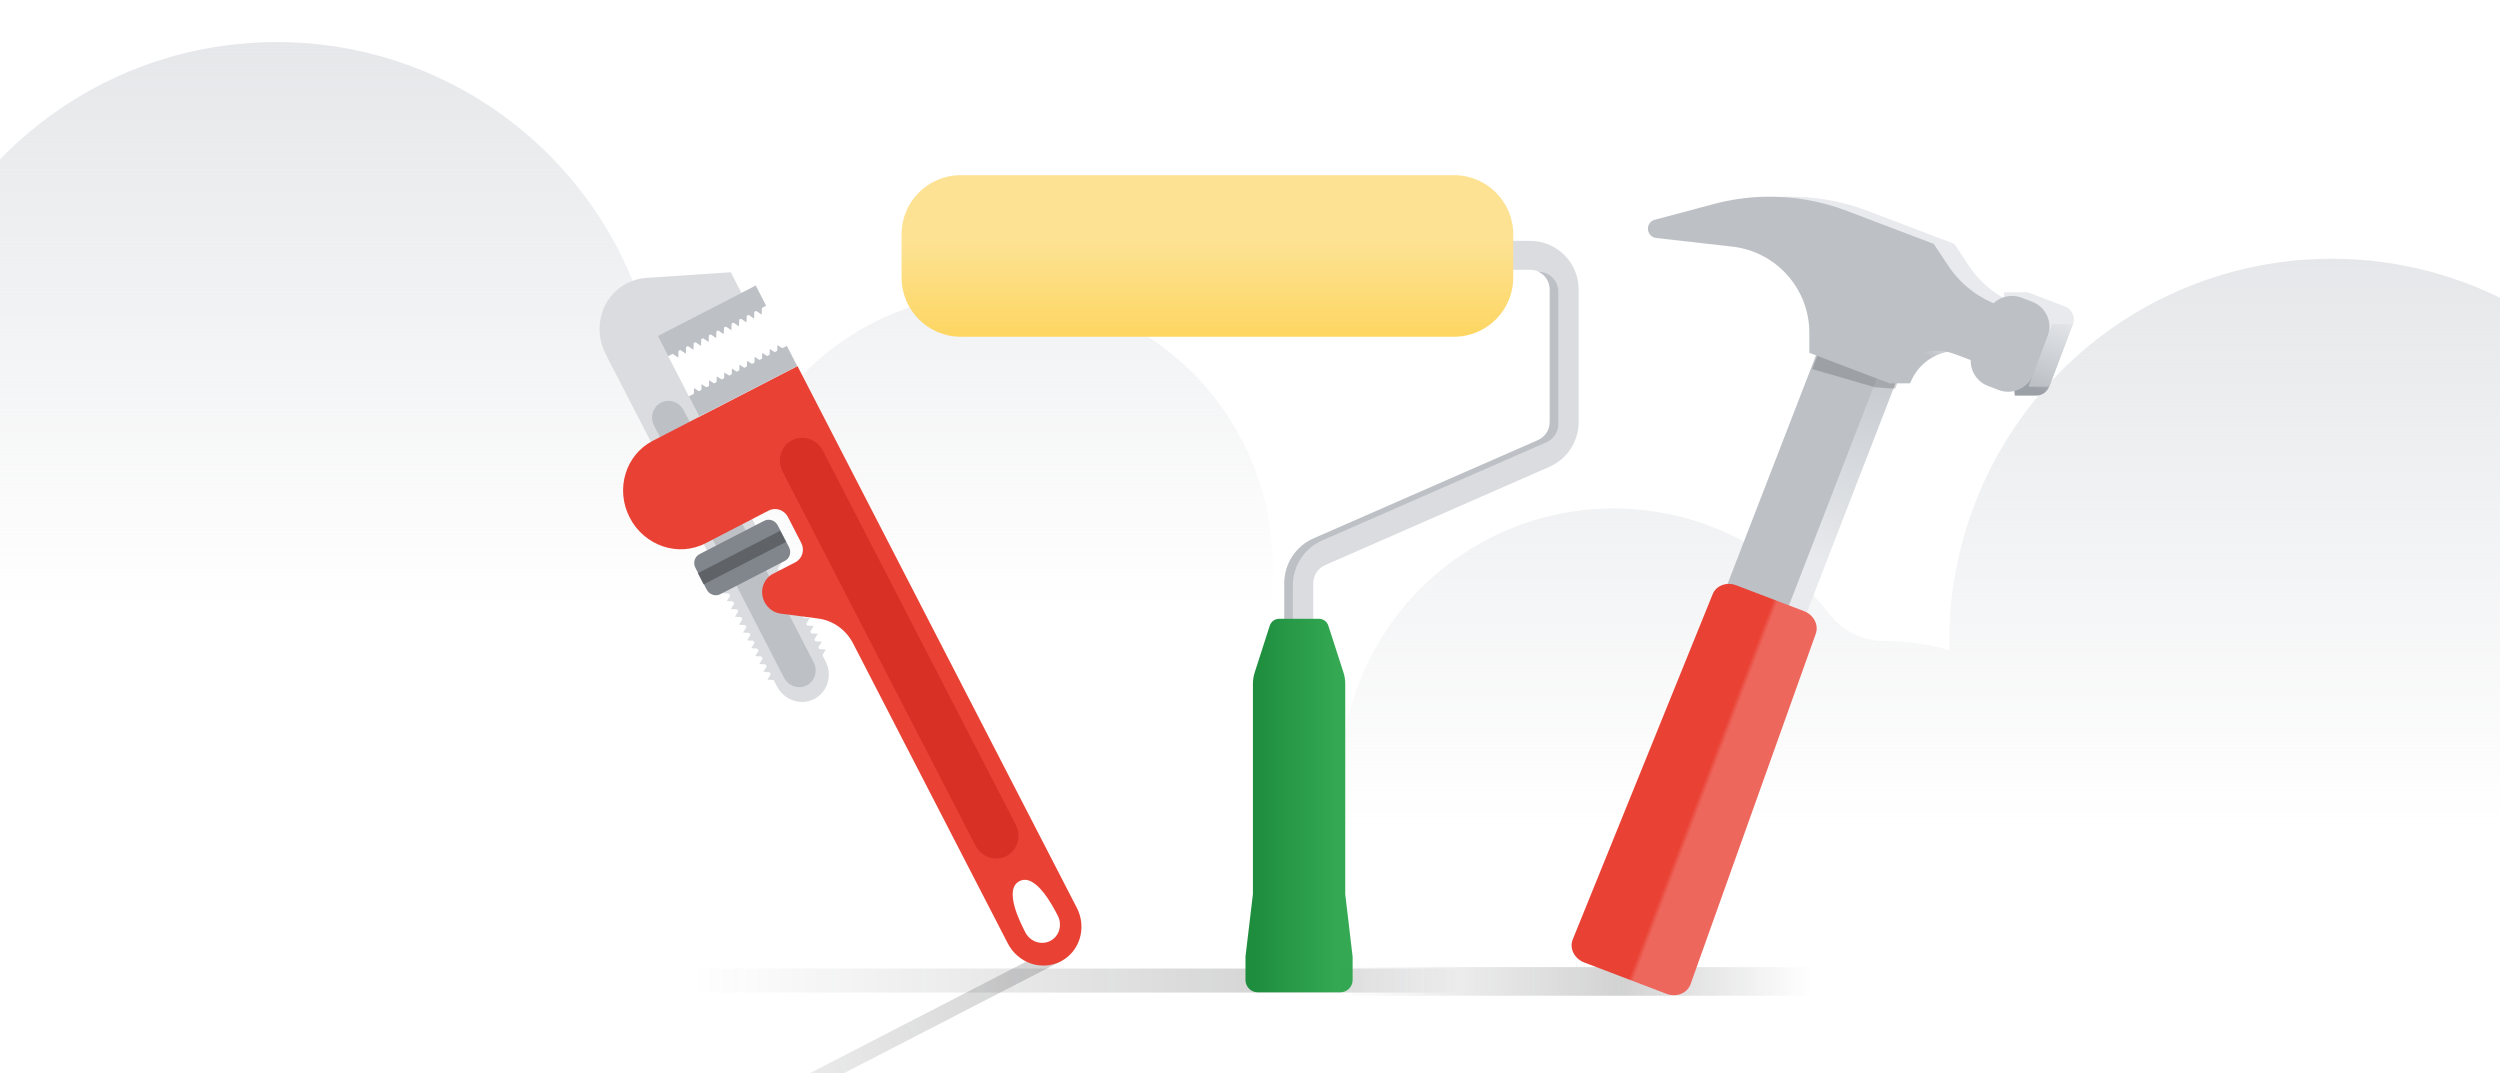 <?xml version="1.0" encoding="utf-8"?><!--Generator: Adobe Illustrator 23.0.3, SVG Export Plug-In . SVG Version: 6.00 Build 0)--><svg version="1.1" id="Layer_2" xmlns="http://www.w3.org/2000/svg" xmlns:xlink="http://www.w3.org/1999/xlink" x="0px" y="0px" width="410px" height="176px" viewBox="0 0 410 176" enable-background="new 0 0 410 176" xml:space="preserve"><linearGradient id="Path_4_" gradientUnits="userSpaceOnUse" x1="1.039" y1="176.437" x2="1.039" y2="177.433" gradientTransform="matrix(225.234 0 0 -136.941 98.485 24296.836)"><stop offset="0" style="stop-color:#DADCE0;stop-opacity:0"/><stop offset="1" style="stop-color:#DADCE0"/></linearGradient><path id="Path" fill="url(#Path_4_)" d="M384.83,42.48c-17.04-0.66-33.62,5.64-45.91,17.47c-12.29,11.82-19.24,28.15-19.24,45.2	c0,0.49,0,1,0,1.45c-3.33-0.95-6.77-1.44-10.23-1.45h-0.07c-3.61,0.08-7.04-1.53-9.29-4.35c-14.33-18.56-40.55-22.92-60.12-10	c-19.57,12.92-25.86,38.74-14.43,59.22c11.43,20.47,36.72,28.66,57.98,18.78c9.01,8.81,21.88,12.44,34.17,9.65	c12.29-2.8,22.32-11.64,26.63-23.49c21.49,16.42,51.09,17.2,73.43,1.94c22.33-15.26,32.37-43.11,24.89-69.11	S411.86,43.53,384.83,42.48z"/><linearGradient id="SVGID_1_" gradientUnits="userSpaceOnUse" x1="1.219" y1="176.281" x2="1.219" y2="177.278" gradientTransform="matrix(226.444 0 0 -137.467 -180.459 24333.041)"><stop offset="0" style="stop-color:#DADCE0;stop-opacity:0"/><stop offset="1" style="stop-color:#DADCE0"/></linearGradient><path fill="url(#SVGID_1_)" d="M43.04,6.95c17.11-0.66,33.75,5.68,46.09,17.55s19.32,28.25,19.33,45.37c0,0.49,0,1,0,1.46	c3.35-0.97,6.83-1.46,10.32-1.46h0.06c3.61,0.05,7.05-1.57,9.3-4.4c14.4-18.65,40.75-23.04,60.41-10.06s25.99,38.94,14.49,59.51	c-11.5,20.57-36.91,28.79-58.28,18.84c-9.05,8.84-21.97,12.49-34.31,9.68c-12.34-2.81-22.41-11.69-26.74-23.58	c-21.58,16.59-51.38,17.44-73.87,2.11s-32.6-43.37-25.05-69.53S15.84,7.93,43.04,6.95z"/><g id="Page-1_1_"><g id="Services_Illustration" transform="translate(-107, -31)"><g id="Group" transform="translate(-56, -12)"><g id="paint-roller-copy" transform="translate(160, 43)"><linearGradient id="Fill-1-Copy_1_" gradientUnits="userSpaceOnUse" x1="4.863" y1="170.047" x2="5.803" y2="170.047" gradientTransform="matrix(134 0 0 -4 -535 841)"><stop offset="0" style="stop-color:#202124;stop-opacity:0"/><stop offset="0.79" style="stop-color:#202124"/><stop offset="1" style="stop-color:#202124;stop-opacity:0"/></linearGradient><polygon id="Fill-1-Copy" fill-rule="evenodd" clip-rule="evenodd" fill="url(#Fill-1-Copy_1_)" fill-opacity="0.2" points="113.4,162.78 245.49,162.78 245.49,158.84 113.4,158.84"/><g id="paint-roller" transform="translate(38, 0)"><g><path id="Path_2_" fill-rule="evenodd" clip-rule="evenodd" fill="#DADCE0" d="M175.64,112.86V95.65 c0-3.19,1.88-6.07,4.78-7.34l36.81-16.12c1.18-0.52,1.94-1.69,1.94-2.98V47.5c0-1.79-1.45-3.25-3.23-3.25h-4.24V39.5h4.24 c4.4,0,7.96,3.58,7.96,8v21.71c0,3.18-1.88,6.07-4.78,7.34l-36.81,16.13c-1.18,0.51-1.94,1.69-1.94,2.98v17.21H175.64z"/><path fill-rule="evenodd" clip-rule="evenodd" fill="#BDC1C6" d="M177.03,95.99c0-3.18,1.88-6.07,4.78-7.34l36.81-16.12 c1.18-0.52,1.94-1.69,1.94-2.98V47.84c0.01-0.86-0.33-1.68-0.93-2.3c-0.6-0.61-1.42-0.96-2.27-0.96 c1.1,0.54,1.79,1.66,1.8,2.88v21.75c0,1.29-0.76,2.46-1.94,2.98l-36.81,16.12c-2.9,1.27-4.78,4.16-4.78,7.34v17.21h1.39 L177.03,95.99z"/><linearGradient id="SVGID_2_" gradientUnits="userSpaceOnUse" x1="-26.921" y1="176.078" x2="-27.672" y2="176.078" gradientTransform="matrix(17.813 0 0 -62.156 663.879 11076.343)"><stop offset="0" style="stop-color:#34A853"/><stop offset="1" style="stop-color:#1E8E3E"/></linearGradient><path fill-rule="evenodd" clip-rule="evenodd" fill="url(#SVGID_2_)" d="M186.83,160.74v-3.84l-1.21-10.26v-34.49 c0-0.64-0.1-1.28-0.3-1.89l-2.47-7.65c-0.22-0.68-0.84-1.13-1.55-1.13h-6.51c-0.71,0-1.33,0.46-1.55,1.13l-2.46,7.65 c-0.2,0.61-0.3,1.25-0.3,1.89v34.47l-1.22,10.26v3.84c0,1.11,0.9,2.02,2.01,2.02h13.52c0.53,0.01,1.05-0.2,1.43-0.58 C186.61,161.79,186.82,161.28,186.83,160.74z"/><linearGradient id="Rectangle_3_" gradientUnits="userSpaceOnUse" x1="-32.408" y1="175.568" x2="-32.408" y2="175" gradientTransform="matrix(101.768 0 0 -26.873 3461.109 4757.593)"><stop offset="0" style="stop-color:#FDE293"/><stop offset="1" style="stop-color:#FDD663"/></linearGradient><path id="Rectangle_1_" fill-rule="evenodd" clip-rule="evenodd" fill="url(#Rectangle_3_)" d="M122.55,28.73h80.93 c5.35,0,9.69,4.34,9.69,9.69v7.11c0,5.35-4.34,9.69-9.69,9.69h-80.93c-5.35,0-9.69-4.34-9.69-9.69v-7.11 C112.86,33.06,117.2,28.73,122.55,28.73z"/></g></g></g></g></g></g><g id="Page-1"><g id="pipe-wrench" transform="translate(-7, 0)"><linearGradient id="Fill-1_2_" gradientUnits="userSpaceOnUse" x1="8.406" y1="208.266" x2="8.708" y2="208.266" gradientTransform="matrix(248.454 -128.13 -3.667 -7.11 -1219.378 2753.029)"><stop offset="0" style="stop-color:#202124;stop-opacity:0"/><stop offset="1" style="stop-color:#202124"/></linearGradient><polygon id="Fill-1" fill-rule="evenodd" clip-rule="evenodd" fill="url(#Fill-1_2_)" fill-opacity="0.2" points="104.29,197.21 180.99,157.65 179.81,155.38 103.11,194.93"/><g transform="translate(184, 0.2)"><g><polygon id="Path_1_" fill-rule="evenodd" clip-rule="evenodd" fill="#DADCE0" points="-51.15,111.27 -49.03,111.4 -50.03,109.47"/><polygon fill-rule="evenodd" clip-rule="evenodd" fill="#DADCE0" points="-51.81,109.98 -49.7,110.12 -50.7,108.18"/><polygon fill-rule="evenodd" clip-rule="evenodd" fill="#DADCE0" points="-52.48,108.69 -50.37,108.82 -51.36,106.89"/><polygon fill-rule="evenodd" clip-rule="evenodd" fill="#DADCE0" points="-53.14,107.4 -51.03,107.54 -52.03,105.6"/><polygon fill-rule="evenodd" clip-rule="evenodd" fill="#DADCE0" points="-53.81,106.11 -51.7,106.25 -52.69,104.32"/><polygon fill-rule="evenodd" clip-rule="evenodd" fill="#DADCE0" points="-54.47,104.82 -52.36,104.96 -53.36,103.02"/><polygon fill-rule="evenodd" clip-rule="evenodd" fill="#DADCE0" points="-55.14,103.53 -53.02,103.67 -54.02,101.74"/><polygon fill-rule="evenodd" clip-rule="evenodd" fill="#DADCE0" points="-55.8,102.25 -53.69,102.38 -54.69,100.45"/><polygon fill-rule="evenodd" clip-rule="evenodd" fill="#DADCE0" points="-56.47,100.95 -54.35,101.09 -55.35,99.16"/><polygon fill-rule="evenodd" clip-rule="evenodd" fill="#DADCE0" points="-57.13,99.67 -55.02,99.8 -56.02,97.87"/><polygon fill-rule="evenodd" clip-rule="evenodd" fill="#DADCE0" points="-57.8,98.38 -55.68,98.51 -56.68,96.58"/><polygon fill-rule="evenodd" clip-rule="evenodd" fill="#DADCE0" points="-58.46,97.09 -56.35,97.22 -57.35,95.29"/><polygon fill-rule="evenodd" clip-rule="evenodd" fill="#DADCE0" points="-48.87,92.15 -50.99,92.01 -49.99,93.94"/><polygon fill-rule="evenodd" clip-rule="evenodd" fill="#DADCE0" points="-48.21,93.43 -50.32,93.3 -49.33,95.23"/><polygon fill-rule="evenodd" clip-rule="evenodd" fill="#DADCE0" points="-47.54,94.72 -49.66,94.59 -48.66,96.52"/><polygon fill-rule="evenodd" clip-rule="evenodd" fill="#DADCE0" points="-46.88,96.01 -48.99,95.88 -47.99,97.81"/><polygon fill-rule="evenodd" clip-rule="evenodd" fill="#DADCE0" points="-46.22,97.3 -48.33,97.17 -47.33,99.1"/><polygon fill-rule="evenodd" clip-rule="evenodd" fill="#DADCE0" points="-45.55,98.59 -47.66,98.46 -46.67,100.39"/><polygon fill-rule="evenodd" clip-rule="evenodd" fill="#DADCE0" points="-44.88,99.88 -47,99.74 -46,101.68"/><polygon fill-rule="evenodd" clip-rule="evenodd" fill="#DADCE0" points="-44.22,101.17 -46.33,101.03 -45.34,102.97"/><polygon fill-rule="evenodd" clip-rule="evenodd" fill="#DADCE0" points="-43.55,102.45 -45.67,102.32 -44.67,104.26"/><polygon fill-rule="evenodd" clip-rule="evenodd" fill="#DADCE0" points="-42.89,103.74 -45,103.61 -44,105.54"/><polygon fill-rule="evenodd" clip-rule="evenodd" fill="#DADCE0" points="-42.22,105.03 -44.34,104.9 -43.34,106.83"/><polygon fill-rule="evenodd" clip-rule="evenodd" fill="#DADCE0" points="-41.56,106.32 -43.67,106.19 -42.67,108.12"/><path fill-rule="evenodd" clip-rule="evenodd" fill="#DADCE0" d="M-77.67,57.88l28.09,54.48c1.18,2.28,3.92,3.21,6.12,2.08l0,0 c2.2-1.14,3.03-3.91,1.85-6.19l-27.5-53.32l13.72-7.07l-1.76-3.41l-13.83,0.92c-1.12,0.07-2.22,0.38-3.21,0.89l0,0 C-78.32,48.37-79.88,53.58-77.67,57.88z"/><path id="Rectangle" fill-rule="evenodd" clip-rule="evenodd" fill="#BDC1C6" d="M-68.6,65.84L-68.6,65.84 c1.35-0.69,3.02-0.13,3.74,1.27l21.3,41.31c0.72,1.39,0.21,3.09-1.13,3.78l0,0c-1.35,0.69-3.02,0.13-3.74-1.27l-21.3-41.31 C-70.45,68.23-69.95,66.53-68.6,65.84z"/><path id="Shape" fill="#E94235" d="M-46.21,59.84l45.81,88.84c1.67,3.24,0.5,7.17-2.63,8.79l0,0c-1.5,0.77-3.26,0.9-4.89,0.35 c-1.63-0.55-3-1.74-3.8-3.3l-25.38-49.21c-1.15-2.23-3.29-3.75-5.71-4.07l-6.14-0.8c-1.12-0.14-2.11-0.85-2.65-1.88l0,0 c-0.43-0.82-0.53-1.77-0.27-2.65s0.85-1.6,1.65-2.01l3.67-1.89c1.13-0.59,1.56-2.01,0.95-3.18l-2.18-4.24 c-0.29-0.56-0.79-0.99-1.38-1.19c-0.59-0.2-1.23-0.15-1.77,0.13L-61.3,88.9c-4.47,2.31-10.04,0.42-12.43-4.22l0,0 c-2.39-4.64-0.7-10.27,3.77-12.58L-46.21,59.84z M-9.81,144.31c-2.66,1.37,0.19,6.89,0.97,8.41c0.79,1.52,2.61,2.14,4.08,1.39 s2.02-2.61,1.24-4.13C-4.3,148.46-7.15,142.93-9.81,144.31L-9.81,144.31z"/><rect x="-69.25" y="50.56" transform="matrix(0.889 -0.458 0.458 0.889 -30.728 -21.764)" fill-rule="evenodd" clip-rule="evenodd" fill="#BDC1C6" width="18.08" height="3.73"/><rect x="-64.14" y="60.46" transform="matrix(0.889 -0.458 0.458 0.889 -34.698 -18.322)" fill-rule="evenodd" clip-rule="evenodd" fill="#BDC1C6" width="18.08" height="3.73"/><path fill-rule="evenodd" clip-rule="evenodd" fill="#80868B" d="M-62.28,90.68l10.61-5.47c0.8-0.41,1.79-0.07,2.22,0.75 l1.85,3.58c0.43,0.83,0.13,1.83-0.67,2.24l-10.61,5.47c-0.8,0.41-1.79,0.07-2.22-0.75l-1.85-3.58 C-63.38,92.1-63.08,91.09-62.28,90.68z"/><rect x="-62.87" y="90.2" transform="matrix(0.889 -0.458 0.458 0.889 -47.966 -15.188)" fill-rule="evenodd" clip-rule="evenodd" fill="#5F6368" width="15.19" height="2.07"/><polygon fill-rule="evenodd" clip-rule="evenodd" fill="#BDC1C6" points="-52.08,51.4 -52.01,49.24 -53.88,50.2"/><polygon fill-rule="evenodd" clip-rule="evenodd" fill="#BDC1C6" points="-53.33,52.04 -53.26,49.88 -55.12,50.85"/><polygon fill-rule="evenodd" clip-rule="evenodd" fill="#BDC1C6" points="-54.57,52.68 -54.5,50.53 -56.36,51.49"/><polygon fill-rule="evenodd" clip-rule="evenodd" fill="#BDC1C6" points="-55.81,53.32 -55.74,51.17 -57.61,52.13"/><polygon fill-rule="evenodd" clip-rule="evenodd" fill="#BDC1C6" points="-57.05,53.96 -56.99,51.81 -58.85,52.77"/><polygon fill-rule="evenodd" clip-rule="evenodd" fill="#BDC1C6" points="-58.3,54.61 -58.23,52.45 -60.09,53.41"/><polygon fill-rule="evenodd" clip-rule="evenodd" fill="#BDC1C6" points="-59.54,55.25 -59.47,53.09 -61.34,54.05"/><polygon fill-rule="evenodd" clip-rule="evenodd" fill="#BDC1C6" points="-60.78,55.89 -60.72,53.73 -62.58,54.7"/><polygon fill-rule="evenodd" clip-rule="evenodd" fill="#BDC1C6" points="-62.03,56.53 -61.96,54.38 -63.82,55.34"/><polygon fill-rule="evenodd" clip-rule="evenodd" fill="#BDC1C6" points="-63.27,57.17 -63.2,55.02 -65.07,55.98"/><polygon fill-rule="evenodd" clip-rule="evenodd" fill="#BDC1C6" points="-64.52,57.81 -64.45,55.66 -66.31,56.62"/><polygon fill-rule="evenodd" clip-rule="evenodd" fill="#BDC1C6" points="-65.76,58.45 -65.69,56.3 -67.55,57.26"/><polygon fill-rule="evenodd" clip-rule="evenodd" fill="#BDC1C6" points="-63.18,63.44 -63.25,65.6 -61.39,64.64"/><polygon fill-rule="evenodd" clip-rule="evenodd" fill="#BDC1C6" points="-61.94,62.8 -62.01,64.96 -60.15,64"/><polygon fill-rule="evenodd" clip-rule="evenodd" fill="#BDC1C6" points="-60.7,62.16 -60.77,64.32 -58.9,63.35"/><polygon fill-rule="evenodd" clip-rule="evenodd" fill="#BDC1C6" points="-59.45,61.52 -59.52,63.67 -57.66,62.71"/><polygon fill-rule="evenodd" clip-rule="evenodd" fill="#BDC1C6" points="-58.21,60.88 -58.28,63.03 -56.41,62.07"/><polygon fill-rule="evenodd" clip-rule="evenodd" fill="#BDC1C6" points="-56.96,60.24 -57.03,62.39 -55.17,61.43"/><polygon fill-rule="evenodd" clip-rule="evenodd" fill="#BDC1C6" points="-55.72,59.6 -55.79,61.75 -53.93,60.79"/><polygon fill-rule="evenodd" clip-rule="evenodd" fill="#BDC1C6" points="-54.48,58.96 -54.55,61.11 -52.68,60.15"/><polygon fill-rule="evenodd" clip-rule="evenodd" fill="#BDC1C6" points="-53.24,58.32 -53.3,60.47 -51.44,59.51"/><polygon fill-rule="evenodd" clip-rule="evenodd" fill="#BDC1C6" points="-51.99,57.67 -52.06,59.83 -50.2,58.87"/><polygon fill-rule="evenodd" clip-rule="evenodd" fill="#BDC1C6" points="-50.75,57.03 -50.82,59.19 -48.95,58.22"/><polygon fill-rule="evenodd" clip-rule="evenodd" fill="#BDC1C6" points="-49.5,56.39 -49.57,58.54 -47.71,57.58"/><path fill-rule="evenodd" clip-rule="evenodd" fill="#D93025" d="M-47.12,72L-47.12,72c1.83-0.94,4.1-0.17,5.08,1.72 l31.63,61.34c0.98,1.9,0.29,4.2-1.54,5.14h0c-1.83,0.94-4.1,0.17-5.08-1.72l-31.63-61.34C-49.63,75.25-48.94,72.95-47.12,72z"/></g></g></g></g><g id="Page-1_2_"><g id="Services_Illustration_1_" transform="translate(-214, -29)"><g id="Group_1_" transform="translate(-56, -12)"><g id="hammer-copy" transform="translate(268, 41)"><linearGradient id="Fill-1_5_" gradientUnits="userSpaceOnUse" x1="5.533" y1="172.009" x2="6.428" y2="172.009" gradientTransform="matrix(87 0 0 -5 -260 1021)"><stop offset="0" style="stop-color:#202124;stop-opacity:0"/><stop offset="0.598" style="stop-color:#202124"/><stop offset="1" style="stop-color:#202124;stop-opacity:0"/></linearGradient><polygon id="Fill-1_1_" fill-rule="evenodd" clip-rule="evenodd" fill="url(#Fill-1_5_)" fill-opacity="0.2" points="219.34,163.3 301.07,163.3 301.07,158.61 219.34,158.61"/><g id="hammer" transform="translate(43, 0)"><linearGradient id="Rectangle_4_" gradientUnits="userSpaceOnUse" x1="-21.127" y1="177.981" x2="-21.127" y2="177.231" gradientTransform="matrix(10.595 4.101 20.049 -51.792 -3076.039 9356.538)"><stop offset="0" style="stop-color:#BDC1C6"/><stop offset="1" style="stop-color:#E8EAED"/></linearGradient><polygon id="Rectangle_2_" fill-rule="evenodd" clip-rule="evenodd" fill="url(#Rectangle_4_)" points="261.63,54.58 271.58,58.43 252.75,107.08 242.8,103.23"/><polygon fill-rule="evenodd" clip-rule="evenodd" fill="#BDC1C6" points="258.26,54.57 268.21,58.42 249.38,107.07 239.43,103.22"/><polygon id="Path_3_" opacity="0.2" fill-rule="evenodd" clip-rule="evenodd" fill="#202124" enable-background="new" points="261.81,54.7 261.44,55.66 258.68,54.61 258.2,55.3 256.21,60.53 266.51,63.52 269.81,63.74 271.78,58.58"/><linearGradient id="SVGID_3_" gradientUnits="userSpaceOnUse" x1="-36.208" y1="175.516" x2="-36.126" y2="175.603" gradientTransform="matrix(63.279 0 0 -32.584 2549.054 5768.959)"><stop offset="0" style="stop-color:#BDC1C6"/><stop offset="1" style="stop-color:#E8EAED"/></linearGradient><path fill-rule="evenodd" clip-rule="evenodd" fill="url(#SVGID_3_)" d="M233.75,36.04l9.67-2.58c2.75-0.73,5.58-1.14,8.43-1.2 l0,0c4.59-0.1,9.17,0.69,13.46,2.33L279.52,40l2.37,3.58c1.92,2.89,4.69,5.1,7.92,6.34l2.26,0.86l-3.57,9.38l-5.53-2.09 c-2.06-0.78-4.34-0.72-6.35,0.18c-2.01,0.9-3.58,2.56-4.36,4.62h-3.38l-9.77-5.01v-3.22c0.03-7.25-5.4-13.36-12.6-14.19 l-12.53-1.42c-0.78-0.09-1.36-0.76-1.34-1.54l0,0C232.63,36.81,233.09,36.21,233.75,36.04z"/><linearGradient id="SVGID_4_" gradientUnits="userSpaceOnUse" x1="-22.454" y1="174.488" x2="-22.298" y2="175.073" gradientTransform="matrix(12.226 0 0 -18.046 565.494 3212.252)"><stop offset="0.03" style="stop-color:#9AA0A6"/><stop offset="0.37" style="stop-color:#BDC1C6"/><stop offset="1" style="stop-color:#E8EAED"/></linearGradient><path fill-rule="evenodd" clip-rule="evenodd" fill="url(#SVGID_4_)" d="M290.85,47.93c0.36-0.04,0.73,0.01,1.07,0.14 l5.73,2.19c1.16,0.44,1.75,1.74,1.31,2.9l-3.91,10.27c-0.34,0.87-1.18,1.45-2.11,1.45h-3.51l-1.82-16.95L290.85,47.93z"/><path fill-rule="evenodd" clip-rule="evenodd" fill="#BDC1C6" d="M230.37,36.04l9.67-2.58c2.75-0.73,5.58-1.14,8.43-1.2l0,0 c4.6-0.1,9.17,0.7,13.46,2.34l14.21,5.4l2.37,3.58c1.92,2.89,4.69,5.1,7.92,6.34l2.26,0.86l-3.57,9.38l-5.53-2.09 c-2.06-0.78-4.34-0.72-6.35,0.18c-2.01,0.9-3.58,2.56-4.36,4.62l0,0l-13.15-5.01v-3.22c0.03-7.25-5.4-13.36-12.6-14.19 l-12.53-1.42c-0.78-0.09-1.36-0.76-1.34-1.54l0,0C229.25,36.81,229.71,36.21,230.37,36.04z"/><linearGradient id="SVGID_5_" gradientUnits="userSpaceOnUse" x1="-34.538" y1="176.197" x2="-34.433" y2="176.13" gradientTransform="matrix(42.785 0 0 -71.796 1712.41 12776.919)"><stop offset="0.68" style="stop-color:#E94235"/><stop offset="0.82" style="stop-color:#EE675C"/></linearGradient><path fill-rule="evenodd" clip-rule="evenodd" fill="url(#SVGID_5_)" d="M232.31,162.99l-13.51-5.15 c-1.61-0.62-2.46-2.32-1.87-3.77l22.95-56.63c0.57-1.41,2.29-2.06,3.87-1.45l11.12,4.24c1.57,0.6,2.42,2.23,1.93,3.67 l-20.56,57.54C235.68,162.91,233.92,163.61,232.31,162.99z"/><path fill-rule="evenodd" clip-rule="evenodd" fill="#BDC1C6" d="M290.53,48.82l1.76,0.67c2.26,0.86,3.4,3.4,2.54,5.66 l-2.39,6.27c-0.86,2.26-3.4,3.4-5.66,2.54c0,0,0,0,0,0l-1.76-0.67c-2.26-0.86-3.4-3.4-2.54-5.66l2.39-6.27 C285.73,49.09,288.26,47.95,290.53,48.82C290.53,48.82,290.53,48.82,290.53,48.82z"/><linearGradient id="SVGID_6_" gradientUnits="userSpaceOnUse" x1="-12.473" y1="173.352" x2="-12.182" y2="174.526" gradientTransform="matrix(7.761 0 0 -10.912 391.185 1955.143)"><stop offset="0" style="stop-color:#BDC1C6"/><stop offset="1" style="stop-color:#E8EAED"/></linearGradient><polygon fill-rule="evenodd" clip-rule="evenodd" fill="url(#SVGID_6_)" points="295.58,53.16 298.96,53.16 295.06,63.41 291.67,63.41"/></g></g></g></g></g></svg>